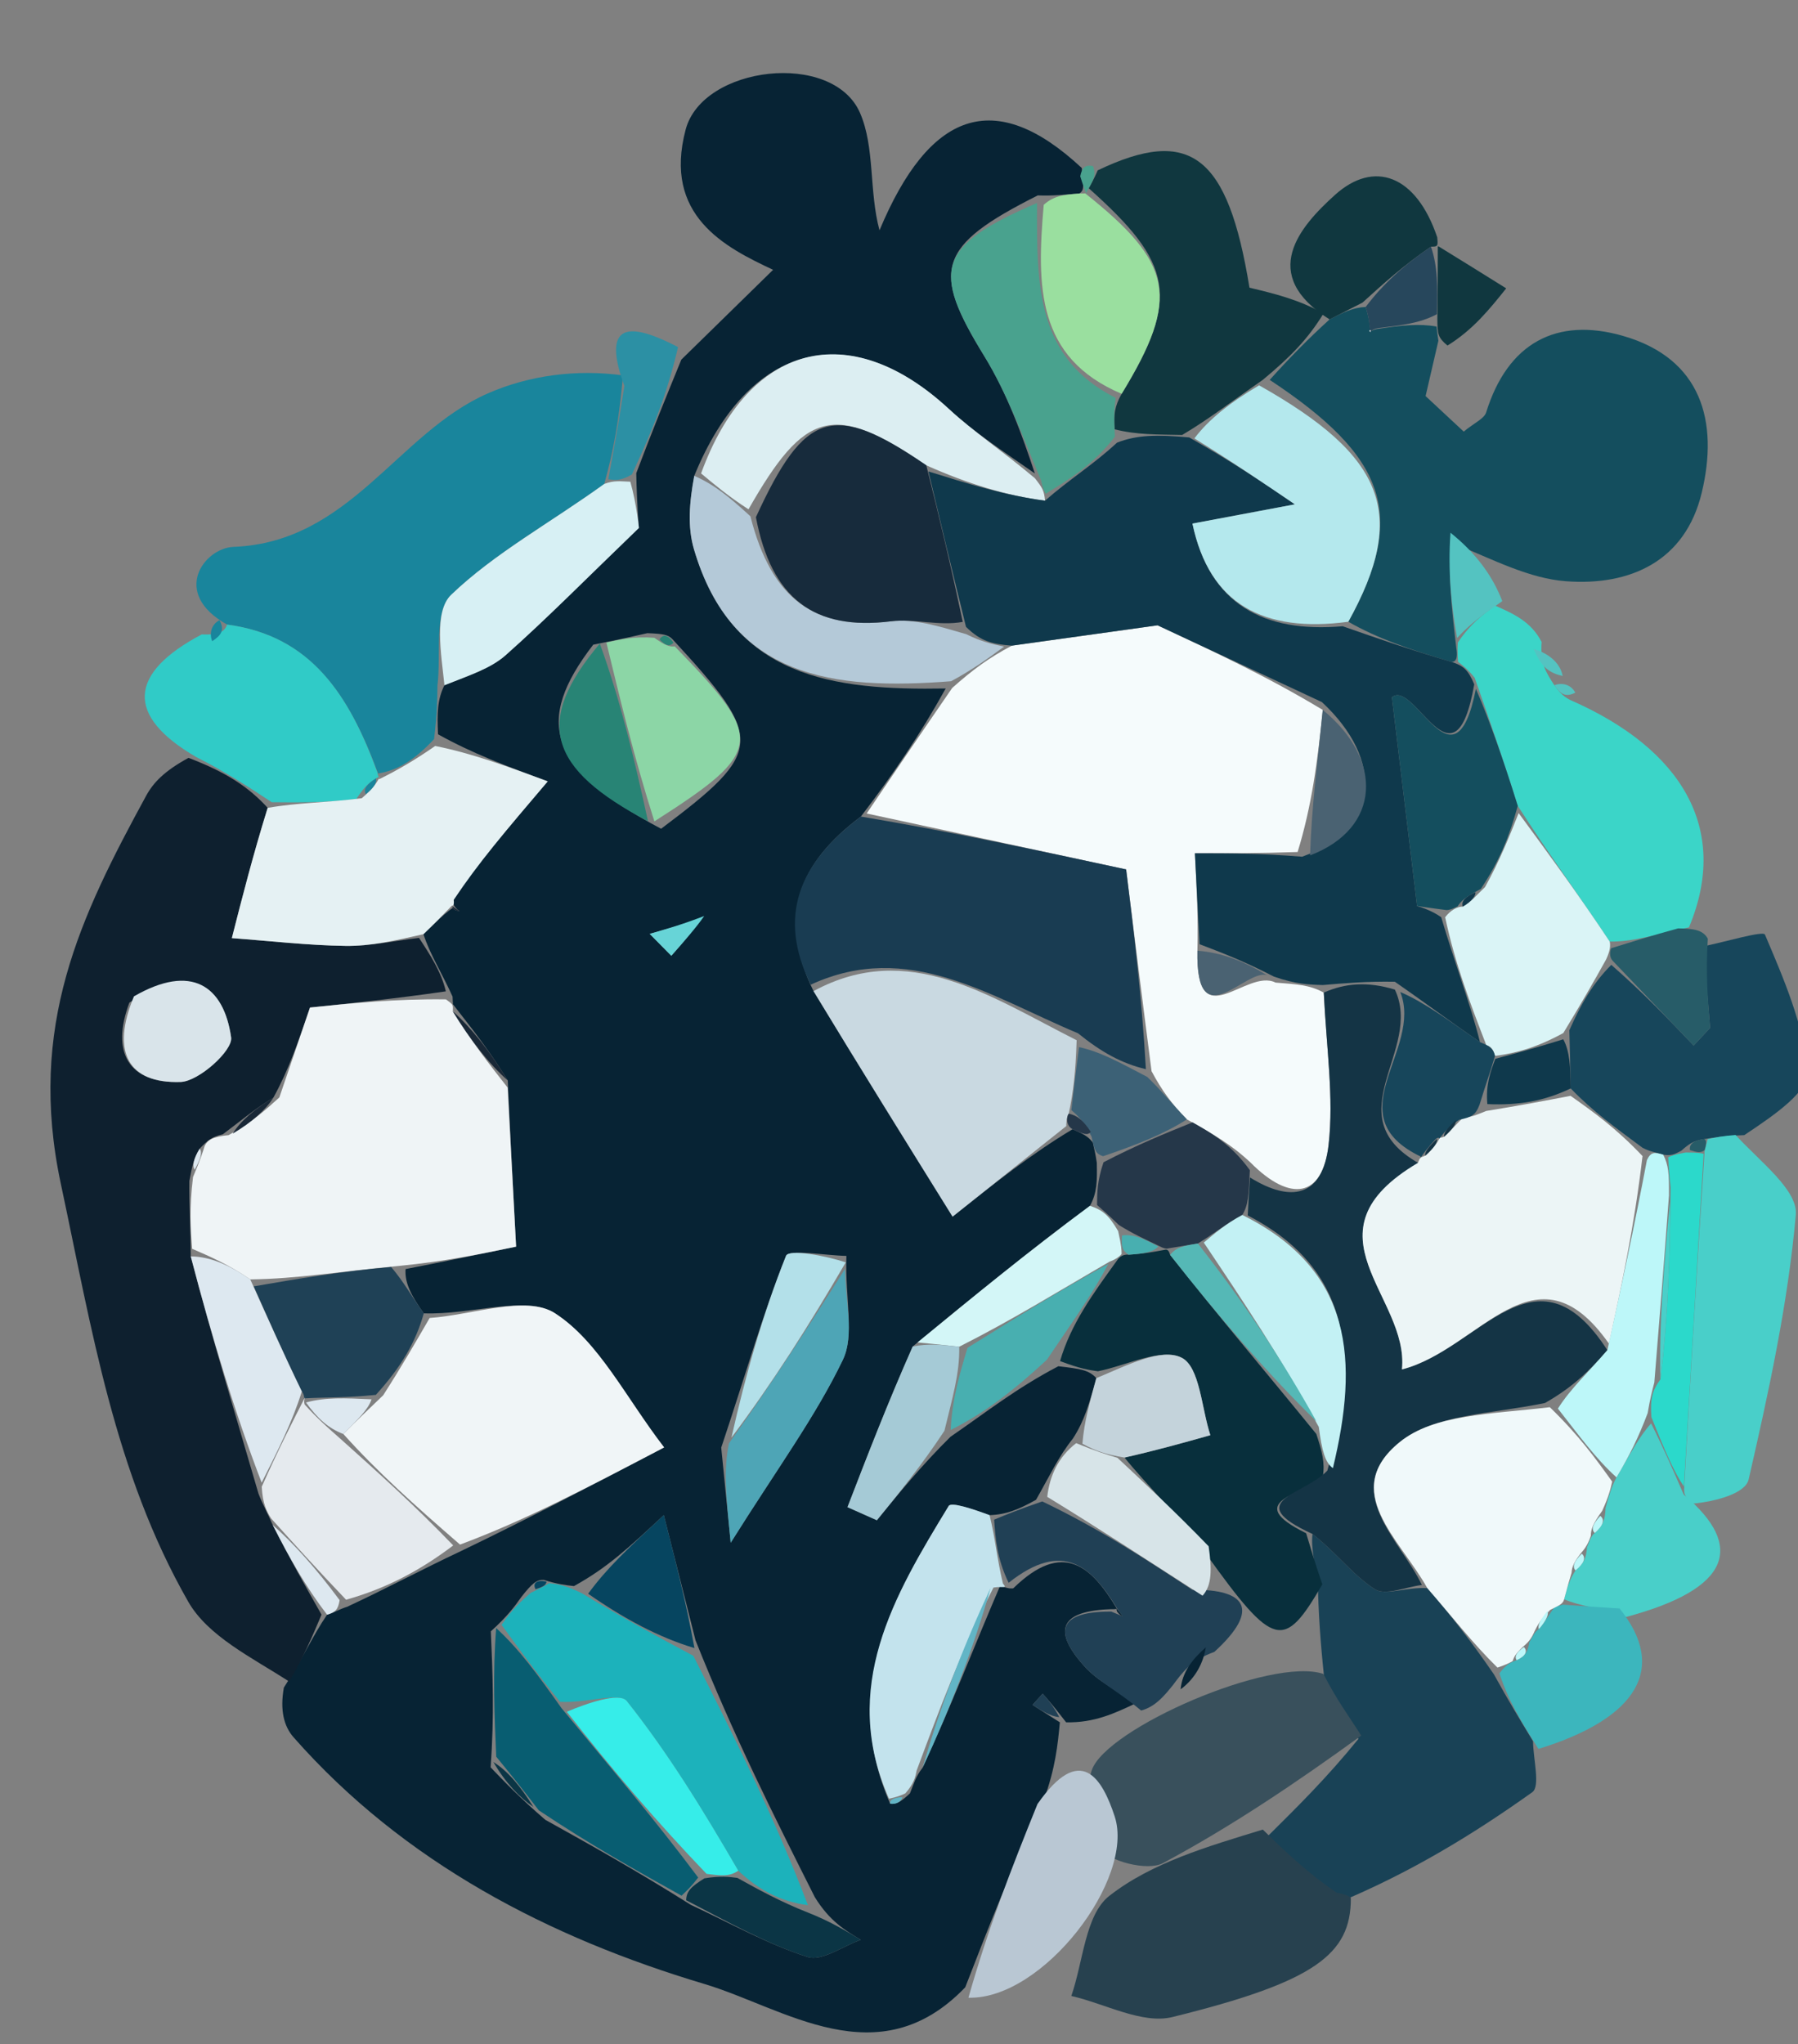 <svg version="1.1" id="Layer_1" xmlns="http://www.w3.org/2000/svg" xmlns:xlink="http://www.w3.org/1999/xlink" x="0px" y="0px"
	 width="100%" viewBox="0 0 95 108" enable-background="new 0 0 95 108" xml:space="preserve">
<rect x="0" y="0" width="95" height="108" fill="#808080" stroke="none"/>
<path fill="#072334" opacity="1" stroke="none" 
	d="
M36,19 
	C37.566,17.468 39.131,15.935 40.848,14.255 
	C38.297,13.062 35.023,11.389 36.228,6.844 
	C37.121,3.474 43.991,2.659 45.437,5.958 
	C46.235,7.781 45.909,10.096 46.47,12.168 
	C49.089,5.908 52.53,4.561 57.157,8.876 
	C57.234,9.831 57.316,10.031 57.026,10.226 
	C56.164,10.288 55.674,10.354 54.83,10.325 
	C49.494,13.012 49.207,14.259 52.006,18.815 
	C53.221,20.793 54.021,23.025 54.678,25.016 
	C52.941,23.804 51.444,22.818 50.146,21.616 
	C44.889,16.748 39.553,18.108 36.683,25.14 
	C36.425,26.518 36.318,27.832 36.665,29.013 
	C38.668,35.832 44.015,36.478 49.967,36.377 
	C48.612,38.815 47.202,40.898 45.486,43.143 
	C42.186,45.618 41.067,48.434 42.984,52.366 
	C45.423,56.389 47.714,60.073 50.331,64.281 
	C52.608,62.467 54.474,60.982 56.674,59.662 
	C57.238,59.921 57.468,60.016 57.741,60.365 
	C57.832,60.785 57.88,60.95 57.951,61.434 
	C57.971,62.391 57.968,63.029 57.59,63.71 
	C54.304,66.145 51.391,68.537 48.226,71.141 
	C46.908,74.114 45.843,76.873 44.778,79.632 
	C45.296,79.863 45.813,80.093 46.331,80.323 
	C47.518,78.867 48.705,77.411 50.222,75.912 
	C52.108,74.618 53.664,73.367 55.919,72.186 
	C57.082,72.321 57.546,72.387 57.926,72.816 
	C57.566,74.132 57.291,75.085 56.687,76.009 
	C55.907,76.986 55.456,77.992 54.742,79.241 
	C53.828,79.753 53.177,80.022 52.285,80.055 
	C51.383,79.722 50.263,79.346 50.126,79.569 
	C47.225,84.329 44.366,89.143 47.032,95.297 
	C47.369,95.358 47.645,95.157 48.079,94.752 
	C48.301,94.214 48.367,93.881 48.748,93.397 
	C50.269,90.11 51.474,86.974 52.83,83.816 
	C52.982,83.794 53.236,83.962 53.536,83.921 
	C56.184,81.335 57.684,82.781 59.011,84.993 
	C58.997,85.004 58.975,85.031 58.667,85.025 
	C55.504,85.134 55.956,86.55 57.289,88.034 
	C58.018,88.846 59.085,89.355 60,90 
	C58.909,90.517 57.817,91.034 56.33,90.999 
	C55.654,90.127 55.372,89.806 55.091,89.486 
	C54.912,89.684 54.734,89.883 54.555,90.081 
	C55.037,90.388 55.518,90.694 56,91 
	C55.885,92.202 55.77,93.404 55.144,95.12 
	C53.422,98.757 52.211,101.879 51,105 
	C46.402,109.791 41.443,106.087 37.218,104.825 
	C29.04,102.381 21.357,98.429 15.512,91.792 
	C14.999,91.21 14.786,90.364 14.998,89.165 
	C16.038,87.563 16.513,86.437 17.282,85.314 
	C17.719,85.183 17.863,85.05 18.347,84.893 
	C20.458,83.912 22.229,82.954 24.36,81.95 
	C27.724,80.333 30.728,78.76 35.091,76.476 
	C33.048,73.824 31.649,70.896 29.327,69.389 
	C27.811,68.405 24.957,69.482 22.392,69.391 
	C21.73,68.466 21.377,67.787 21.429,67.052 
	C23.536,66.643 25.238,66.289 27.269,65.867 
	C27.108,62.84 26.964,60.151 26.828,57.087 
	C25.855,55.494 24.876,54.277 23.92,53.046 
	C23.944,53.032 23.924,53.084 23.913,52.659 
	C23.315,51.34 22.727,50.447 22.374,49.358 
	C23.032,48.725 23.456,48.287 23.92,47.973 
	C23.96,48.097 24.282,48.141 24.282,48.141 
	C24.282,48.141 23.87,47.876 23.902,47.523 
	C25.288,45.578 26.642,43.986 28.941,41.283 
	C26.722,40.462 24.963,39.811 23.144,38.796 
	C23.095,37.696 23.104,36.961 23.483,36.204 
	C24.816,35.672 25.922,35.322 26.715,34.619 
	C28.891,32.688 30.937,30.61 33.757,27.894 
	C33.761,27.941 33.648,26.663 33.618,25.003 
	C34.467,22.746 35.234,20.873 36,19 
M44.721,66.356 
	C43.614,66.337 41.676,65.988 41.531,66.353 
	C40.292,69.457 39.379,72.692 38.107,76.485 
	C38.228,77.695 38.348,78.905 38.608,81.511 
	C41.083,77.567 43.091,74.845 44.532,71.851 
	C45.166,70.535 44.646,68.663 44.721,66.356 
M35.518,33.76 
	C35.295,33.533 35.039,33.487 34.204,33.454 
	C33.482,33.619 32.761,33.784 31.344,34.062 
	C28.206,38.139 28.947,40.608 34.93,43.788 
	C40.387,39.684 40.433,39.071 35.518,33.76 
M25.922,93.378 
	C26.694,94.182 27.465,94.986 28.81,96.149 
	C31.211,97.486 33.611,98.823 36.498,100.642 
	C38.544,101.591 40.535,102.713 42.667,103.397 
	C43.429,103.641 44.532,102.824 45.479,102.491 
	C44.653,101.994 43.828,101.497 43.051,100.235 
	C40.912,95.985 38.772,91.735 36.75,86.671 
	C36.285,84.832 35.819,82.994 35.074,80.052 
	C33.173,81.819 32.079,82.835 30.326,83.802 
	C29.887,83.752 29.449,83.702 28.734,83.476 
	C28.363,83.458 28.128,83.634 27.546,84.379 
	C27.197,84.869 26.849,85.359 25.934,86.194 
	C26.029,88.401 26.124,90.609 25.922,93.378 
M36.918,48.596 
	C36.054,48.844 35.191,49.093 34.327,49.341 
	C34.708,49.727 35.089,50.114 35.47,50.5 
	C36.145,49.734 36.821,48.967 36.918,48.596 
z"/>
<path fill="#0E202F" opacity="1" stroke="none" 
	d="
M22.139,49.554 
	C22.727,50.447 23.315,51.34 23.557,52.379 
	C20.877,52.767 18.544,53.009 16.379,53.234 
	C15.763,55.039 15.261,56.511 14.443,57.997 
	C13.415,58.623 12.703,59.237 11.772,59.932 
	C11.216,60.061 10.97,60.237 10.548,60.694 
	C10.217,61.233 10.156,61.618 10.006,62.395 
	C9.994,63.852 10.072,64.916 10.079,66.382 
	C11.223,70.757 12.439,74.732 13.659,78.921 
	C13.881,79.497 14.099,79.858 14.408,80.569 
	C15.328,82.382 16.158,83.846 16.988,85.31 
	C16.513,86.437 16.038,87.563 15.281,88.845 
	C13.281,87.561 10.988,86.45 9.944,84.624 
	C6.042,77.799 4.853,70.225 3.215,62.552 
	C1.434,54.212 4.249,48.424 7.718,42.051 
	C8.106,41.34 8.689,40.736 9.96,40.042 
	C11.946,40.796 13.152,41.591 14.143,42.684 
	C13.369,45.177 12.809,47.371 12.25,49.566 
	C14.255,49.714 16.258,49.95 18.264,49.977 
	C19.554,49.995 20.847,49.706 22.139,49.554 
M6.837,52.974 
	C5.845,55.602 6.791,57.257 9.541,57.167 
	C10.508,57.135 12.309,55.502 12.212,54.816 
	C11.822,52.067 10.103,50.895 6.837,52.974 
z"/>
<path fill="#144E5E" opacity="1" stroke="none" 
	d="
M76,18 
	C75.809,18.823 75.619,19.647 75.323,20.927 
	C75.471,21.065 76.358,21.891 77.338,22.804 
	C77.901,22.337 78.419,22.126 78.524,21.788 
	C79.663,18.122 82.237,16.736 85.756,17.748 
	C89.908,18.943 90.819,22.28 89.912,26.04 
	C89.042,29.648 86.142,30.966 82.736,30.71 
	C80.827,30.567 78.98,29.615 76.692,28.659 
	C76.488,30.199 76.697,32.106 76.947,34.252 
	C76.987,34.49 77.043,34.97 76.704,34.975 
	C74.558,34.349 72.751,33.719 71.241,32.851 
	C74.373,27.184 73.214,24.125 67.087,20.071 
	C68.186,18.855 69.093,17.928 70.25,16.876 
	C70.995,16.498 71.491,16.244 72.156,16.22 
	C72.346,16.823 72.366,17.195 72.417,17.56 
	C72.448,17.553 72.302,17.498 72.741,17.385 
	C74.079,17.182 74.977,17.092 75.902,17.252 
	C75.952,17.668 75.976,17.834 76,18 
z"/>
<path fill="#19859C" opacity="1" stroke="none" 
	d="
M23.113,36.225 
	C23.104,36.961 23.095,37.696 22.935,39.051 
	C21.877,40.189 20.97,40.71 19.977,40.867 
	C18.453,36.749 16.449,33.588 12,33 
	C9.002,31.33 10.794,28.955 12.337,28.895 
	C18.504,28.655 20.996,22.877 25.776,20.785 
	C27.989,19.817 30.489,19.503 32.917,19.834 
	C32.697,22.291 32.419,23.806 31.926,25.57 
	C29.047,27.647 26.14,29.221 23.838,31.427 
	C22.913,32.312 23.315,34.584 23.113,36.225 
z"/>
<path fill="#194256" opacity="1" stroke="none" 
	d="
M70,89 
	C69.846,87.503 69.693,86.006 69.637,83.964 
	C69.494,82.616 69.253,81.812 69.349,81.05 
	C70.655,82.078 71.508,83.247 72.645,83.97 
	C73.2,84.324 74.284,83.845 75.414,83.909 
	C76.743,85.437 77.787,86.8 78.935,88.467 
	C79.693,89.846 80.346,90.923 81,92 
	C81.007,92.926 81.394,94.383 80.961,94.692 
	C77.822,96.931 74.519,98.938 70.75,100.508 
	C69.155,98.998 68.077,97.999 67,97 
	C68.567,95.449 70.134,93.899 71.773,91.877 
	C71.229,90.604 70.615,89.802 70,89 
z"/>
<path fill="#082F3C" opacity="1" stroke="none" 
	d="
M69.012,81.009 
	C69.253,81.812 69.494,82.616 69.867,83.71 
	C67.839,87.207 67.314,87.108 63.727,82.107 
	C62.16,79.939 60.6,78.481 59.416,77.012 
	C61.178,76.611 62.565,76.22 63.951,75.829 
	C63.482,74.401 63.395,72.233 62.442,71.74 
	C61.373,71.188 59.521,72.15 58.01,72.453 
	C57.546,72.387 57.082,72.321 56.01,71.914 
	C56.573,69.968 57.744,68.362 58.997,66.629 
	C59.079,66.5 59.262,66.256 59.627,66.293 
	C60.475,66.237 60.958,66.144 61.518,66.039 
	C61.595,66.027 61.735,65.958 61.825,66.304 
	C64.418,69.591 66.922,72.532 69.55,75.766 
	C69.845,76.668 70.016,77.277 69.893,78.015 
	C68.914,78.999 65.549,79.305 69.012,81.009 
z"/>
<path fill="#3BD5C8" opacity="1" stroke="none" 
	d="
M77.043,34.97 
	C77.043,34.97 76.987,34.49 77.03,33.943 
	C77.715,32.931 78.357,32.465 79,32 
	C79.949,32.419 80.898,32.838 81.453,33.92 
	C81.373,35.055 81.686,35.528 82.125,36.205 
	C82.453,36.667 82.703,36.863 83,37 
	C88.87,39.578 91.412,43.807 89.24,48.995 
	C87.266,49.436 86.2,49.768 85.051,49.748 
	C83.392,47.251 81.816,45.105 80.193,42.578 
	C79.433,40.147 78.719,38.099 77.918,35.814 
	C77.567,35.374 77.305,35.172 77.043,34.97 
z"/>
<path fill="#17465B" opacity="1" stroke="none" 
	d="
M90,50 
	C91.131,49.773 93.162,49.164 93.253,49.379 
	C94.239,51.697 95.284,54.111 95.512,56.573 
	C95.61,57.632 93.838,58.863 92.16,59.976 
	C91.013,60.019 90.622,60.101 90.009,60.19 
	C89.489,60.272 89.245,60.431 88.833,60.801 
	C88.453,61 88.297,61.073 87.877,61.007 
	C87.415,60.866 87.217,60.862 86.787,60.644 
	C85.365,59.585 84.174,58.742 82.991,57.507 
	C82.972,56.333 82.943,55.551 82.918,54.437 
	C83.538,53.034 84.156,51.964 85.135,50.979 
	C86.827,52.457 88.157,53.849 89.486,55.241 
	C89.776,54.931 90.065,54.621 90.355,54.31 
	C90.237,52.873 90.118,51.437 90,50 
z"/>
<path fill="#30CBC7" opacity="1" stroke="none" 
	d="
M12,33 
	C16.449,33.588 18.453,36.749 19.94,40.81 
	C19.987,41.116 20.08,41.016 19.863,41.127 
	C19.378,41.436 19.179,41.688 18.83,42.212 
	C17.194,42.415 15.776,42.401 14.358,42.386 
	C13.152,41.591 11.946,40.796 10.37,40.001 
	C6.61,37.813 6.785,35.569 10.657,33.52 
	C11.687,33.563 11.881,33.31 12,33 
z"/>
<path fill="#10373F" opacity="1" stroke="none" 
	d="
M69.933,16.56 
	C69.093,17.928 68.186,18.855 66.718,20.073 
	C65.016,21.253 63.874,22.144 62.46,22.983 
	C61.125,22.954 60.064,22.978 58.892,22.683 
	C58.835,21.917 58.89,21.47 59.264,20.808 
	C62.37,15.724 61.975,13.909 57.522,9.944 
	C57.812,9.433 57.906,9.216 58,9 
	C62.898,6.658 64.881,8.214 66.017,15.2 
	C67.327,15.513 68.596,15.817 69.933,16.56 
z"/>
<path fill="#204055" opacity="1" stroke="none" 
	d="
M59.024,84.982 
	C57.684,82.781 56.184,81.335 53.292,83.627 
	C52.674,82.347 52.6,81.319 52.526,80.292 
	C53.177,80.022 53.828,79.753 55.07,79.329 
	C58.107,80.783 60.554,82.392 63,84 
	C65.819,83.961 66.631,85.023 64.164,87.277 
	C62.946,87.718 62.473,88.359 62,89 
	C61.529,89.585 61.057,90.171 60.293,90.378 
	C59.085,89.355 58.018,88.846 57.289,88.034 
	C55.956,86.55 55.504,85.134 58.716,85.15 
	C59.156,85.324 59.237,85.367 59.319,85.409 
	C59.22,85.267 59.122,85.124 59.024,84.982 
z"/>
<path fill="#39505C" opacity="1" stroke="none" 
	d="
M69.926,88.444 
	C70.615,89.802 71.229,90.604 71.922,91.703 
	C68.499,94.183 65.07,96.501 61.44,98.443 
	C60.632,98.875 58.532,98.347 58.064,97.607 
	C57.401,96.557 57.272,94.755 57.684,93.534 
	C58.429,91.324 67.166,87.512 69.926,88.444 
z"/>
<path fill="#27414F" opacity="1" stroke="none" 
	d="
M66.723,96.667 
	C68.077,97.999 69.155,98.998 70.616,99.999 
	C71.13,100.102 71.374,100.204 71.374,100.306 
	C71.374,103.259 69.475,104.714 61.95,106.571 
	C60.357,106.965 58.396,105.868 56.605,105.458 
	C57.234,103.647 57.34,101.168 58.608,100.173 
	C60.847,98.417 63.796,97.565 66.723,96.667 
M65.451,100.49 
	C65.451,100.49 65.518,100.457 65.451,100.49 
z"/>
<path fill="#D7E4E8" opacity="1" stroke="none" 
	d="
M63.539,84.31 
	C60.554,82.392 58.107,80.783 55.333,79.087 
	C55.456,77.992 55.907,76.986 56.862,76.25 
	C57.923,76.687 58.482,76.855 59.04,77.022 
	C60.6,78.481 62.16,79.939 63.86,81.699 
	C64.026,82.873 64.052,83.746 63.539,84.31 
z"/>
<path fill="#49CFC9" opacity="1" stroke="none" 
	d="
M89,79 
	C92.194,81.702 91.45,83.951 85.932,85.43 
	C84.289,84.907 83.434,84.844 82.642,84.498 
	C82.814,83.844 82.925,83.474 83.245,82.974 
	C83.707,82.594 83.809,82.293 83.851,81.746 
	C83.944,81.551 84.055,81.135 84.263,80.998 
	C84.716,80.598 84.803,80.29 84.833,79.668 
	C85.017,79.027 85.099,78.654 85.41,78.058 
	C86.106,76.89 86.572,75.945 87.238,75.209 
	C87.938,76.591 88.439,77.763 88.955,78.952 
	C88.97,78.968 89,79 89,79 
z"/>
<path fill="#49CFC9" opacity="1" stroke="none" 
	d="
M90.231,60.184 
	C90.622,60.101 91.013,60.019 91.702,59.968 
	C93.019,61.4 94.999,62.884 94.884,64.184 
	C94.469,68.887 93.451,73.55 92.392,78.167 
	C92.222,78.907 90.678,79.332 89.384,79.452 
	C89,79 88.97,78.968 88.988,78.557 
	C89.342,72.418 89.678,66.69 90.069,60.767 
	C90.123,60.573 90.231,60.184 90.231,60.184 
z"/>
<path fill="#3CB6BD" opacity="1" stroke="none" 
	d="
M82.58,84.782 
	C83.434,84.844 84.289,84.907 85.572,84.985 
	C88.094,88.1 86.576,90.777 81.286,92.405 
	C80.346,90.923 79.693,89.846 79.224,88.411 
	C79.58,87.956 79.751,87.861 80.133,87.719 
	C80.614,87.495 80.728,87.245 80.807,86.758 
	C80.928,86.592 81.072,86.206 81.311,86.075 
	C81.697,85.623 81.843,85.301 82.134,84.919 
	C82.278,84.86 82.58,84.782 82.58,84.782 
z"/>
<path fill="#B9C7D3" opacity="1" stroke="none" 
	d="
M51.169,105.55 
	C52.211,101.879 53.422,98.757 54.816,95.318 
	C57.103,92.045 58.237,93.97 58.895,95.967 
	C59.985,99.276 55.094,105.666 51.169,105.55 
z"/>
<path fill="#275C68" opacity="1" stroke="none" 
	d="
M90.235,49.597 
	C90.118,51.437 90.237,52.873 90.355,54.31 
	C90.065,54.621 89.776,54.931 89.486,55.241 
	C88.157,53.849 86.827,52.457 85.223,50.78 
	C84.95,50.495 85.133,50.1 85.133,50.1 
	C86.2,49.768 87.266,49.436 88.667,49.052 
	C89.49,49.064 89.98,49.129 90.235,49.597 
z"/>
<path fill="#10373F" opacity="1" stroke="none" 
	d="
M71.987,15.99 
	C71.491,16.244 70.995,16.498 70.25,16.876 
	C66.456,14.495 68.694,11.96 70.534,10.3 
	C72.59,8.444 74.82,9.232 75.937,12.533 
	C75.985,13.015 75.969,13.031 75.608,13.033 
	C74.159,14.02 73.073,15.005 71.987,15.99 
z"/>
<path fill="#2C90A4" opacity="1" stroke="none" 
	d="
M32.141,25.32 
	C32.419,23.806 32.697,22.291 32.988,20.388 
	C31.619,16.644 33.708,17.244 35.825,18.338 
	C35.234,20.873 34.467,22.746 33.388,25.068 
	C32.767,25.434 32.455,25.369 32.141,25.32 
z"/>
<path fill="#54C3C1" opacity="1" stroke="none" 
	d="
M79.376,31.762 
	C78.357,32.465 77.715,32.931 76.989,33.705 
	C76.697,32.106 76.488,30.199 76.639,28.146 
	C77.917,29.175 78.835,30.35 79.376,31.762 
z"/>
<path fill="#10373F" opacity="1" stroke="none" 
	d="
M76.479,18.258 
	C75.976,17.834 75.952,17.668 75.945,16.855 
	C75.964,15.149 75.967,14.09 75.969,13.031 
	C75.969,13.031 75.985,13.015 75.992,13.008 
	C77.194,13.745 78.388,14.491 79.583,15.236 
	C78.707,16.329 77.832,17.423 76.479,18.258 
z"/>
<path fill="#072334" opacity="1" stroke="none" 
	d="
M62.378,89.257 
	C62.473,88.359 62.946,87.718 63.71,87.039 
	C63.585,87.838 63.17,88.676 62.378,89.257 
z"/>
<path fill="#54C3C1" opacity="1" stroke="none" 
	d="
M82.566,35.715 
	C81.686,35.528 81.373,35.055 81.029,34.291 
	C81.711,34.477 82.422,34.953 82.566,35.715 
z"/>
<path fill="#54C3C1" opacity="1" stroke="none" 
	d="
M83.235,36.597 
	C82.703,36.863 82.453,36.667 82.125,36.205 
	C82.49,36.064 82.98,36.129 83.235,36.597 
z"/>
<path fill="#19859C" opacity="1" stroke="none" 
	d="
M11.597,32.765 
	C11.881,33.31 11.687,33.563 11.21,33.88 
	C11.064,33.51 11.129,33.02 11.597,32.765 
z"/>
<path fill="#49A28E" opacity="1" stroke="none" 
	d="
M57.75,8.774 
	C57.906,9.216 57.812,9.433 57.539,9.925 
	C57.361,10.202 57.398,10.231 57.398,10.231 
	C57.316,10.031 57.234,9.831 57.076,9.315 
	C57.167,8.85 57.333,8.699 57.75,8.774 
z"/>
<path fill="#F5FBFC" opacity="1" stroke="none" 
	d="
M45.791,42.981 
	C47.202,40.898 48.612,38.815 50.311,36.349 
	C51.416,35.366 52.233,34.766 53.464,34.113 
	C56.511,33.691 59.144,33.322 61.163,33.039 
	C64.231,34.473 67.038,35.785 69.89,37.51 
	C69.617,40.265 69.3,42.606 68.562,45.016 
	C66.57,45.085 64.997,45.085 63.135,45.085 
	C63.235,47.035 63.308,48.462 63.267,50.231 
	C63.176,54.885 65.842,51.13 67.395,51.916 
	C68.464,52.004 69.181,52.024 69.944,52.445 
	C70.086,55.393 70.481,57.972 70.2,60.477 
	C69.884,63.3 68.165,63.534 66.075,61.425 
	C65.048,60.46 64.029,59.88 62.711,59.143 
	C61.914,58.325 61.416,57.667 60.844,56.597 
	C60.327,52.608 59.884,49.031 59.501,45.936 
	C54.74,44.91 50.265,43.945 45.791,42.981 
z"/>
<path fill="#EFF4F6" opacity="1" stroke="none" 
	d="
M14.759,57.984 
	C15.261,56.511 15.763,55.039 16.379,53.234 
	C18.544,53.009 20.877,52.767 23.567,52.804 
	C23.924,53.084 23.944,53.032 23.926,53.393 
	C24.878,54.99 25.849,56.226 26.821,57.463 
	C26.964,60.151 27.108,62.84 27.269,65.867 
	C25.238,66.289 23.536,66.643 21.073,66.887 
	C18.01,67.173 15.709,67.569 13.223,67.598 
	C12.076,66.813 11.113,66.397 10.15,65.98 
	C10.072,64.916 9.994,63.852 10.199,62.191 
	C10.594,61.244 10.705,60.892 10.817,60.541 
	C10.97,60.237 11.216,60.061 12.078,59.976 
	C13.322,59.287 14.04,58.636 14.759,57.984 
z"/>
<path fill="#193C52" opacity="1" stroke="none" 
	d="
M45.486,43.143 
	C50.265,43.945 54.74,44.91 59.501,45.936 
	C59.884,49.031 60.327,52.608 60.545,56.491 
	C59.243,56.184 58.166,55.572 56.961,54.596 
	C52.301,52.645 47.993,49.646 42.837,52.026 
	C41.067,48.434 42.186,45.618 45.486,43.143 
z"/>
<path fill="#F0F5F7" opacity="1" stroke="none" 
	d="
M22.702,69.636 
	C24.957,69.482 27.811,68.405 29.327,69.389 
	C31.649,70.896 33.048,73.824 35.091,76.476 
	C30.728,78.76 27.724,80.333 24.307,81.609 
	C21.916,79.54 19.939,77.769 18.143,75.768 
	C18.889,75.01 19.453,74.483 20.247,73.72 
	C21.218,72.202 21.96,70.919 22.702,69.636 
z"/>
<path fill="#C9D9E1" opacity="1" stroke="none" 
	d="
M42.984,52.366 
	C47.993,49.646 52.301,52.645 56.886,54.962 
	C56.829,56.679 56.719,57.666 56.468,58.841 
	C56.327,59.028 56.339,59.497 56.339,59.497 
	C54.474,60.982 52.608,62.467 50.331,64.281 
	C47.714,60.073 45.423,56.389 42.984,52.366 
z"/>
<path fill="#E5F1F3" opacity="1" stroke="none" 
	d="
M14.143,42.684 
	C15.776,42.401 17.194,42.415 19.114,42.175 
	C19.77,41.618 19.925,41.317 20.08,41.016 
	C20.08,41.016 19.987,41.116 20.025,41.174 
	C20.97,40.71 21.877,40.189 22.994,39.414 
	C24.963,39.811 26.722,40.462 28.941,41.283 
	C26.642,43.986 25.288,45.578 23.974,47.543 
	C24.014,47.916 23.879,47.85 23.879,47.85 
	C23.456,48.287 23.032,48.725 22.374,49.358 
	C20.847,49.706 19.554,49.995 18.264,49.977 
	C16.258,49.95 14.255,49.714 12.25,49.566 
	C12.809,47.371 13.369,45.177 14.143,42.684 
z"/>
<path fill="#1CB2BB" opacity="1" stroke="none" 
	d="
M36.633,87.485 
	C38.772,91.735 40.912,95.985 42.687,100.66 
	C41.202,100.463 40.082,99.842 39.009,98.841 
	C37.111,95.571 35.276,92.592 33.114,89.873 
	C32.733,89.394 30.986,90 29.592,89.916 
	C28.376,88.435 27.438,87.142 26.5,85.849 
	C26.849,85.359 27.197,84.869 28.052,84.155 
	C28.709,83.838 28.86,83.745 29.011,83.651 
	C29.449,83.702 29.887,83.752 30.745,84.182 
	C32.988,85.536 34.81,86.511 36.633,87.485 
z"/>
<path fill="#DCEEF2" opacity="1" stroke="none" 
	d="
M37.043,25.014 
	C39.553,18.108 44.889,16.748 50.146,21.616 
	C51.444,22.818 52.941,23.804 54.68,25.267 
	C55.092,25.791 55.17,25.939 55.216,26.454 
	C53.14,26.183 51.098,25.546 48.943,24.586 
	C44.038,21.225 42.533,21.677 39.548,26.91 
	C38.518,26.246 37.781,25.63 37.043,25.014 
z"/>
<path fill="#49A28E" opacity="1" stroke="none" 
	d="
M55.249,26.087 
	C55.17,25.939 55.092,25.791 55.011,25.392 
	C54.021,23.025 53.221,20.793 52.006,18.815 
	C49.207,14.259 49.494,13.012 54.793,10.725 
	C54.776,15.119 54.754,18.896 58.945,21.023 
	C58.89,21.47 58.835,21.917 58.908,23.069 
	C57.773,24.546 56.511,25.316 55.249,26.087 
z"/>
<path fill="#B4C9D8" opacity="1" stroke="none" 
	d="
M36.683,25.14 
	C37.781,25.63 38.518,26.246 39.648,27.277 
	C40.755,31.637 43.032,33.329 47.073,32.827 
	C48.306,32.674 49.609,33.09 51.052,33.507 
	C51.833,33.901 52.442,34.034 53.051,34.166 
	C52.233,34.766 51.416,35.366 50.255,35.993 
	C44.015,36.478 38.668,35.832 36.665,29.013 
	C36.318,27.832 36.425,26.518 36.683,25.14 
z"/>
<path fill="#1F4156" opacity="1" stroke="none" 
	d="
M22.392,69.391 
	C21.96,70.919 21.218,72.202 19.86,73.698 
	C18.215,73.866 17.188,73.82 16.091,73.883 
	C16.021,73.991 16.147,73.766 15.948,73.519 
	C14.968,71.504 14.188,69.735 13.407,67.966 
	C15.709,67.569 18.01,67.173 20.668,66.942 
	C21.377,67.787 21.73,68.466 22.392,69.391 
z"/>
<path fill="#085D71" opacity="1" stroke="none" 
	d="
M26.217,86.021 
	C27.438,87.142 28.376,88.435 29.67,90.254 
	C32.352,93.508 34.677,96.236 36.89,99.202 
	C36.522,99.68 36.267,99.92 36.011,100.16 
	C33.611,98.823 31.211,97.486 28.468,95.65 
	C27.491,94.372 26.855,93.594 26.219,92.816 
	C26.124,90.609 26.029,88.401 26.217,86.021 
z"/>
<path fill="#D7F0F4" opacity="1" stroke="none" 
	d="
M31.926,25.57 
	C32.455,25.369 32.767,25.434 33.304,25.451 
	C33.648,26.663 33.761,27.941 33.757,27.894 
	C30.937,30.61 28.891,32.688 26.715,34.619 
	C25.922,35.322 24.816,35.672 23.483,36.204 
	C23.315,34.584 22.913,32.312 23.838,31.427 
	C26.14,29.221 29.047,27.647 31.926,25.57 
z"/>
<path fill="#E5EAEE" opacity="1" stroke="none" 
	d="
M17.962,75.997 
	C19.939,77.769 21.916,79.54 23.947,81.654 
	C22.229,82.954 20.458,83.912 18.285,84.523 
	C16.695,82.857 15.506,81.538 14.318,80.219 
	C14.099,79.858 13.881,79.497 13.829,78.552 
	C14.713,76.568 15.43,75.167 16.147,73.766 
	C16.147,73.766 16.021,73.991 16.098,74.21 
	C16.771,74.951 17.366,75.474 17.962,75.997 
z"/>
<path fill="#9ADF9F" opacity="1" stroke="none" 
	d="
M59.264,20.808 
	C54.754,18.896 54.776,15.119 55.147,10.821 
	C55.674,10.354 56.164,10.288 57.026,10.226 
	C57.398,10.231 57.361,10.202 57.344,10.22 
	C61.975,13.909 62.37,15.724 59.264,20.808 
z"/>
<path fill="#8CD6A6" opacity="1" stroke="none" 
	d="
M32.04,33.949 
	C32.761,33.784 33.482,33.619 34.576,33.698 
	C35.152,34.114 35.387,34.184 35.652,34.151 
	C40.433,39.071 40.387,39.684 34.575,43.398 
	C33.494,39.988 32.767,36.968 32.04,33.949 
z"/>
<path fill="#C3E3ED" opacity="1" stroke="none" 
	d="
M52.285,80.055 
	C52.6,81.319 52.674,82.347 52.992,83.668 
	C53.236,83.962 52.982,83.794 52.491,83.881 
	C50.811,87.162 49.621,90.355 48.432,93.548 
	C48.367,93.881 48.301,94.214 47.839,94.751 
	C47.443,94.953 46.971,95.035 46.971,95.035 
	C44.366,89.143 47.225,84.329 50.126,79.569 
	C50.263,79.346 51.383,79.722 52.285,80.055 
z"/>
<path fill="#253749" opacity="1" stroke="none" 
	d="
M63.009,59.301 
	C64.029,59.88 65.048,60.46 66.038,61.826 
	C65.981,63.148 65.954,63.684 65.639,64.194 
	C64.769,64.663 64.186,65.158 63.29,65.702 
	C62.563,65.82 62.149,65.889 61.735,65.958 
	C61.735,65.958 61.595,66.027 61.273,65.849 
	C60.408,65.431 59.864,65.193 59.112,64.721 
	C58.591,64.215 58.277,63.941 57.964,63.667 
	C57.968,63.029 57.971,62.391 58.306,61.409 
	C60.094,60.478 61.552,59.889 63.009,59.301 
z"/>
<path fill="#C4D3DB" opacity="1" stroke="none" 
	d="
M59.416,77.012 
	C58.482,76.855 57.923,76.687 57.19,76.279 
	C57.291,75.085 57.566,74.132 57.926,72.816 
	C59.521,72.15 61.373,71.188 62.442,71.74 
	C63.395,72.233 63.482,74.401 63.951,75.829 
	C62.565,76.22 61.178,76.611 59.416,77.012 
z"/>
<path fill="#4EA5B6" opacity="1" stroke="none" 
	d="
M44.65,67.044 
	C44.646,68.663 45.166,70.535 44.532,71.851 
	C43.091,74.845 41.083,77.567 38.608,81.511 
	C38.348,78.905 38.228,77.695 38.516,76.258 
	C40.834,73.035 42.742,70.04 44.65,67.044 
z"/>
<path fill="#D3F6F7" opacity="1" stroke="none" 
	d="
M57.59,63.71 
	C58.277,63.941 58.591,64.215 59.078,65.045 
	C59.255,65.82 59.258,66.038 59.262,66.256 
	C59.262,66.256 59.079,66.5 58.633,66.656 
	C55.832,68.279 53.476,69.746 50.681,71.155 
	C49.654,71.041 49.066,70.985 48.478,70.928 
	C51.391,68.537 54.304,66.145 57.59,63.71 
z"/>
<path fill="#48AFB0" opacity="1" stroke="none" 
	d="
M51.12,71.213 
	C53.476,69.746 55.832,68.279 58.551,66.784 
	C57.744,68.362 56.573,69.968 55.311,71.845 
	C53.664,73.367 52.108,74.618 50.23,75.553 
	C50.311,73.896 50.716,72.555 51.12,71.213 
z"/>
<path fill="#B3E0E9" opacity="1" stroke="none" 
	d="
M44.685,66.7 
	C42.742,70.04 40.834,73.035 38.647,75.959 
	C39.379,72.692 40.292,69.457 41.531,66.353 
	C41.676,65.988 43.614,66.337 44.685,66.7 
z"/>
<path fill="#A5CAD6" opacity="1" stroke="none" 
	d="
M50.681,71.155 
	C50.716,72.555 50.311,73.896 49.9,75.597 
	C48.705,77.411 47.518,78.867 46.331,80.323 
	C45.813,80.093 45.296,79.863 44.778,79.632 
	C45.843,76.873 46.908,74.114 48.226,71.141 
	C49.066,70.985 49.654,71.041 50.681,71.155 
z"/>
<path fill="#62B5C6" opacity="1" stroke="none" 
	d="
M48.748,93.397 
	C49.621,90.355 50.811,87.162 52.34,83.903 
	C51.474,86.974 50.269,90.11 48.748,93.397 
z"/>
<path fill="#064560" opacity="1" stroke="none" 
	d="
M36.692,87.078 
	C34.81,86.511 32.988,85.536 31.075,84.206 
	C32.079,82.835 33.173,81.819 35.074,80.052 
	C35.819,82.994 36.285,84.832 36.692,87.078 
z"/>
<path fill="#288475" opacity="1" stroke="none" 
	d="
M31.692,34.005 
	C32.767,36.968 33.494,39.988 34.239,43.394 
	C28.947,40.608 28.206,38.139 31.692,34.005 
z"/>
<path fill="#3C6176" opacity="1" stroke="none" 
	d="
M62.711,59.143 
	C61.552,59.889 60.094,60.478 58.282,61.091 
	C57.88,60.95 57.832,60.785 57.674,60.054 
	C57.245,59.21 56.927,58.932 56.608,58.653 
	C56.719,57.666 56.829,56.679 57.014,55.326 
	C58.166,55.572 59.243,56.184 60.619,56.902 
	C61.416,57.667 61.914,58.325 62.711,59.143 
z"/>
<path fill="#0B3545" opacity="1" stroke="none" 
	d="
M36.254,100.401 
	C36.267,99.92 36.522,99.68 37.218,99.243 
	C38.093,99.104 38.527,99.163 38.962,99.221 
	C40.082,99.842 41.202,100.463 42.662,101.042 
	C43.828,101.497 44.653,101.994 45.479,102.491 
	C44.532,102.824 43.429,103.641 42.667,103.397 
	C40.535,102.713 38.544,101.591 36.254,100.401 
z"/>
<path fill="#DDE8F0" opacity="1" stroke="none" 
	d="
M14.408,80.569 
	C15.506,81.538 16.695,82.857 17.945,84.546 
	C17.863,85.05 17.719,85.183 17.282,85.314 
	C16.158,83.846 15.328,82.382 14.408,80.569 
z"/>
<path fill="#192837" opacity="1" stroke="none" 
	d="
M26.828,57.087 
	C25.849,56.226 24.878,54.99 23.902,53.407 
	C24.876,54.277 25.855,55.494 26.828,57.087 
z"/>
<path fill="#67D4D7" opacity="1" stroke="none" 
	d="
M37.207,48.398 
	C36.821,48.967 36.145,49.734 35.47,50.5 
	C35.089,50.114 34.708,49.727 34.327,49.341 
	C35.191,49.093 36.054,48.844 37.207,48.398 
z"/>
<path fill="#0B3545" opacity="1" stroke="none" 
	d="
M26.07,93.097 
	C26.855,93.594 27.491,94.372 28.182,95.47 
	C27.465,94.986 26.694,94.182 26.07,93.097 
z"/>
<path fill="#204055" opacity="1" stroke="none" 
	d="
M55.967,90.724 
	C55.518,90.694 55.037,90.388 54.555,90.081 
	C54.734,89.883 54.912,89.684 55.091,89.486 
	C55.372,89.806 55.654,90.127 55.967,90.724 
z"/>
<path fill="#62B5C6" opacity="1" stroke="none" 
	d="
M47.032,95.297 
	C46.971,95.035 47.443,94.953 47.682,94.955 
	C47.645,95.157 47.369,95.358 47.032,95.297 
z"/>
<path fill="#064560" opacity="1" stroke="none" 
	d="
M28.873,83.563 
	C28.86,83.745 28.709,83.838 28.293,83.967 
	C28.128,83.634 28.363,83.458 28.873,83.563 
z"/>
<path fill="#253749" opacity="1" stroke="none" 
	d="
M56.468,58.841 
	C56.927,58.932 57.245,59.21 57.631,59.8 
	C57.468,60.016 57.238,59.921 56.674,59.662 
	C56.339,59.497 56.327,59.028 56.468,58.841 
z"/>
<path fill="#192837" opacity="1" stroke="none" 
	d="
M23.942,47.896 
	C23.87,47.876 24.282,48.141 24.282,48.141 
	C24.282,48.141 23.96,48.097 23.92,47.973 
	C23.879,47.85 24.014,47.916 23.942,47.896 
z"/>
<path fill="#288475" opacity="1" stroke="none" 
	d="
M35.585,33.956 
	C35.387,34.184 35.152,34.114 34.849,33.782 
	C35.039,33.487 35.295,33.533 35.585,33.956 
z"/>
<path fill="#DDE8F0" opacity="1" stroke="none" 
	d="
M15.948,73.519 
	C15.43,75.167 14.713,76.568 13.826,78.338 
	C12.439,74.732 11.223,70.757 10.079,66.382 
	C11.113,66.397 12.076,66.813 13.223,67.598 
	C14.188,69.735 14.968,71.504 15.948,73.519 
z"/>
<path fill="#D9E4EA" opacity="1" stroke="none" 
	d="
M7.077,52.643 
	C10.103,50.895 11.822,52.067 12.212,54.816 
	C12.309,55.502 10.508,57.135 9.541,57.167 
	C6.791,57.257 5.845,55.602 7.077,52.643 
z"/>
<path fill="#192837" opacity="1" stroke="none" 
	d="
M14.443,57.997 
	C14.04,58.636 13.322,59.287 12.297,59.895 
	C12.703,59.237 13.415,58.623 14.443,57.997 
z"/>
<path fill="#DDE8F0" opacity="1" stroke="none" 
	d="
M10.548,60.694 
	C10.705,60.892 10.594,61.244 10.289,61.799 
	C10.156,61.618 10.217,61.233 10.548,60.694 
z"/>
<path fill="#0F394C" opacity="1" stroke="none" 
	d="
M53.464,34.113 
	C52.442,34.034 51.833,33.901 51.04,33.12 
	C50.256,29.95 49.656,27.43 49.056,24.909 
	C51.098,25.546 53.14,26.183 55.216,26.454 
	C56.511,25.316 57.773,24.546 59.019,23.388 
	C60.064,22.978 61.125,22.954 62.834,23.112 
	C65.127,24.411 66.773,25.529 68.418,26.647 
	C66.645,26.98 64.872,27.313 63.004,27.664 
	C63.905,31.935 66.763,33.449 70.944,33.088 
	C72.751,33.719 74.558,34.349 76.704,34.975 
	C77.305,35.172 77.567,35.374 77.894,36.158 
	C76.856,42.069 74.738,35.845 73.543,36.844 
	C73.984,40.498 74.396,43.917 74.873,47.869 
	C74.649,47.833 75.439,47.96 76.148,48.463 
	C76.889,50.966 77.71,53.093 78.196,55.062 
	C76.57,53.936 75.279,52.967 73.701,51.872 
	C72.243,51.845 71.071,51.945 69.899,52.045 
	C69.181,52.024 68.464,52.004 67.306,51.598 
	C65.704,50.772 64.542,50.33 63.38,49.888 
	C63.308,48.462 63.235,47.035 63.135,45.085 
	C64.997,45.085 66.57,45.085 68.8,45.265 
	C72.954,43.775 73.124,40.14 69.846,37.096 
	C67.038,35.785 64.231,34.473 61.163,33.039 
	C59.144,33.322 56.511,33.691 53.464,34.113 
z"/>
<path fill="#B4E8ED" opacity="1" stroke="none" 
	d="
M71.241,32.851 
	C66.763,33.449 63.905,31.935 63.004,27.664 
	C64.872,27.313 66.645,26.98 68.418,26.647 
	C66.773,25.529 65.127,24.411 63.107,23.164 
	C63.874,22.144 65.016,21.253 66.526,20.36 
	C73.214,24.125 74.373,27.184 71.241,32.851 
z"/>
<path fill="#27475C" opacity="1" stroke="none" 
	d="
M75.608,13.033 
	C75.967,14.09 75.964,15.149 75.918,16.605 
	C74.977,17.092 74.079,17.182 72.818,17.335 
	C72.455,17.398 72.386,17.567 72.386,17.567 
	C72.366,17.195 72.346,16.823 72.156,16.22 
	C73.073,15.005 74.159,14.02 75.608,13.033 
z"/>
<path fill="#F8FCFC" opacity="1" stroke="none" 
	d="
M72.378,17.448 
	C72.302,17.498 72.448,17.553 72.417,17.56 
	C72.386,17.567 72.455,17.398 72.378,17.448 
z"/>
<path fill="#143445" opacity="1" stroke="none" 
	d="
M69.944,52.445 
	C71.071,51.945 72.243,51.845 73.7,52.286 
	C75.212,55.479 70.514,58.933 74.949,61.453 
	C68.651,65.147 74.472,68.491 74.074,72.354 
	C78.189,71.3 81.127,65.465 84.927,71.337 
	C83.912,72.52 82.984,73.361 81.63,74.129 
	C78.749,74.72 75.763,74.728 73.959,76.192 
	C70.781,78.773 73.957,81.302 75.128,83.744 
	C74.284,83.845 73.2,84.324 72.645,83.97 
	C71.508,83.247 70.655,82.078 69.349,81.05 
	C65.549,79.305 68.914,78.999 70.132,77.7 
	C71.791,71.926 71.521,67.106 65.926,64.22 
	C65.954,63.684 65.981,63.148 66.046,62.211 
	C68.165,63.534 69.884,63.3 70.2,60.477 
	C70.481,57.972 70.086,55.393 69.944,52.445 
z"/>
<path fill="#F0F9FA" opacity="1" stroke="none" 
	d="
M75.414,83.909 
	C73.957,81.302 70.781,78.773 73.959,76.192 
	C75.763,74.728 78.749,74.72 81.888,74.351 
	C83.442,75.858 84.311,77.069 85.181,78.281 
	C85.099,78.654 85.017,79.027 84.655,79.826 
	C84.163,80.508 84.056,80.802 84.055,81.135 
	C84.055,81.135 83.944,81.551 83.669,81.896 
	C83.173,82.487 83.054,82.774 83.035,83.104 
	C82.925,83.474 82.814,83.844 82.642,84.498 
	C82.58,84.782 82.278,84.86 81.907,85.061 
	C81.382,85.577 81.227,85.892 81.072,86.206 
	C81.072,86.206 80.928,86.592 80.639,86.857 
	C80.142,87.294 79.999,87.507 79.923,87.765 
	C79.751,87.861 79.58,87.956 79.12,88.108 
	C77.787,86.8 76.743,85.437 75.414,83.909 
z"/>
<path fill="#C3F1F4" opacity="1" stroke="none" 
	d="
M65.639,64.194 
	C71.521,67.106 71.791,71.926 70.426,77.57 
	C70.016,77.277 69.845,76.668 69.68,75.392 
	C67.658,71.702 65.631,68.677 63.604,65.653 
	C64.186,65.158 64.769,64.663 65.639,64.194 
z"/>
<path fill="#55B8B6" opacity="1" stroke="none" 
	d="
M63.29,65.702 
	C65.631,68.677 67.658,71.702 69.556,75.099 
	C66.922,72.532 64.418,69.591 61.825,66.304 
	C62.149,65.889 62.563,65.82 63.29,65.702 
z"/>
<path fill="#48AFB0" opacity="1" stroke="none" 
	d="
M59.627,66.293 
	C59.258,66.038 59.255,65.82 59.286,65.278 
	C59.864,65.193 60.408,65.431 61.196,65.86 
	C60.958,66.144 60.475,66.237 59.627,66.293 
z"/>
<path fill="#DAF4F6" opacity="1" stroke="none" 
	d="
M78.53,55.219 
	C77.71,53.093 76.889,50.966 76.356,48.463 
	C76.644,48.085 77.012,47.893 77.288,47.902 
	C77.768,47.621 77.974,47.33 78.465,46.869 
	C79.247,45.452 79.744,44.206 80.24,42.96 
	C81.816,45.105 83.392,47.251 85.051,49.748 
	C85.133,50.1 84.95,50.495 84.861,50.694 
	C84.156,51.964 83.538,53.034 82.601,54.58 
	C81.19,55.352 80.098,55.648 78.991,55.789 
	C78.898,55.418 78.75,55.281 78.53,55.219 
z"/>
<path fill="#144E5E" opacity="1" stroke="none" 
	d="
M77.012,47.893 
	C77.012,47.893 76.644,48.085 76.436,48.086 
	C75.439,47.96 74.649,47.833 74.873,47.869 
	C74.396,43.917 73.984,40.498 73.543,36.844 
	C74.738,35.845 76.856,42.069 77.982,36.395 
	C78.719,38.099 79.433,40.147 80.193,42.578 
	C79.744,44.206 79.247,45.452 78.24,46.969 
	C77.429,47.389 77.19,47.607 77.012,47.893 
z"/>
<path fill="#ECF5F6" opacity="1" stroke="none" 
	d="
M85.013,70.996 
	C81.127,65.465 78.189,71.3 74.074,72.354 
	C74.472,68.491 68.651,65.147 74.918,61.44 
	C75.048,61.102 75.057,61.168 75.31,61.06 
	C75.764,60.652 75.964,60.353 76.106,60.051 
	C76.048,60.049 76.053,60.165 76.307,60.057 
	C76.76,59.65 76.961,59.351 77.335,59.036 
	C77.761,59.021 77.964,58.922 78.529,58.698 
	C80.287,58.415 81.635,58.157 82.983,57.899 
	C84.174,58.742 85.365,59.585 86.785,61.081 
	C86.348,64.822 85.68,67.909 85.013,70.996 
z"/>
<path fill="#2BD9CB" opacity="1" stroke="none" 
	d="
M90.014,60.961 
	C89.678,66.69 89.342,72.418 88.973,78.541 
	C88.439,77.763 87.938,76.591 87.255,74.875 
	C87.185,73.902 87.297,73.472 87.732,72.878 
	C88.146,69.491 88.236,66.268 88.268,62.731 
	C88.187,61.993 88.164,61.569 88.141,61.146 
	C88.297,61.073 88.453,61 89.066,60.893 
	C89.687,60.893 89.851,60.927 90.014,60.961 
z"/>
<path fill="#BDF7F9" opacity="1" stroke="none" 
	d="
M87.409,73.042 
	C87.297,73.472 87.185,73.902 87.056,74.665 
	C86.572,75.945 86.106,76.89 85.41,78.058 
	C84.311,77.069 83.442,75.858 82.314,74.425 
	C82.984,73.361 83.912,72.52 84.927,71.337 
	C85.68,67.909 86.348,64.822 87.017,61.297 
	C87.217,60.862 87.415,60.866 87.877,61.007 
	C88.164,61.569 88.187,61.993 88.183,63.155 
	C87.906,66.943 87.657,69.993 87.409,73.042 
z"/>
<path fill="#0F394C" opacity="1" stroke="none" 
	d="
M82.991,57.507 
	C81.635,58.157 80.287,58.415 78.587,58.336 
	C78.492,57.315 78.749,56.63 79.006,55.944 
	C80.098,55.648 81.19,55.352 82.598,54.912 
	C82.943,55.551 82.972,56.333 82.991,57.507 
z"/>
<path fill="#275C68" opacity="1" stroke="none" 
	d="
M90.069,60.767 
	C89.851,60.927 89.687,60.893 89.29,60.766 
	C89.245,60.431 89.489,60.272 90.009,60.19 
	C90.231,60.184 90.123,60.573 90.069,60.767 
z"/>
<path fill="#19859C" opacity="1" stroke="none" 
	d="
M19.863,41.127 
	C19.925,41.317 19.77,41.618 19.331,41.957 
	C19.179,41.688 19.378,41.436 19.863,41.127 
z"/>
<path fill="#072334" opacity="1" stroke="none" 
	d="
M59.011,84.993 
	C59.122,85.124 59.22,85.267 59.319,85.409 
	C59.237,85.367 59.156,85.324 59.025,85.156 
	C58.975,85.031 58.997,85.004 59.011,84.993 
z"/>
<path fill="#194256" opacity="1" stroke="none" 
	d="
M65.484,100.474 
	C65.518,100.457 65.451,100.49 65.484,100.474 
z"/>
<path fill="#BDF7F9" opacity="1" stroke="none" 
	d="
M83.245,82.974 
	C83.054,82.774 83.173,82.487 83.576,82.09 
	C83.809,82.293 83.707,82.594 83.245,82.974 
z"/>
<path fill="#BDF7F9" opacity="1" stroke="none" 
	d="
M84.263,80.998 
	C84.056,80.802 84.163,80.508 84.554,80.094 
	C84.803,80.29 84.716,80.598 84.263,80.998 
z"/>
<path fill="#BDF7F9" opacity="1" stroke="none" 
	d="
M80.133,87.719 
	C79.999,87.507 80.142,87.294 80.517,87.023 
	C80.728,87.245 80.614,87.495 80.133,87.719 
z"/>
<path fill="#BDF7F9" opacity="1" stroke="none" 
	d="
M81.311,86.075 
	C81.227,85.892 81.382,85.577 81.763,85.121 
	C81.843,85.301 81.697,85.623 81.311,86.075 
z"/>
<path fill="#4A6272" opacity="1" stroke="none" 
	d="
M69.89,37.51 
	C73.124,40.14 72.954,43.775 69.219,45.195 
	C69.3,42.606 69.617,40.265 69.89,37.51 
z"/>
<path fill="#4A6272" opacity="1" stroke="none" 
	d="
M63.267,50.231 
	C64.542,50.33 65.704,50.772 66.954,51.531 
	C65.842,51.13 63.176,54.885 63.267,50.231 
z"/>
<path fill="#DDE8F0" opacity="1" stroke="none" 
	d="
M18.143,75.768 
	C17.366,75.474 16.771,74.951 16.168,74.101 
	C17.188,73.82 18.215,73.866 19.63,73.933 
	C19.453,74.483 18.889,75.01 18.143,75.768 
z"/>
<path fill="#36EDE9" opacity="1" stroke="none" 
	d="
M39.009,98.841 
	C38.527,99.163 38.093,99.104 37.33,99.005 
	C34.677,96.236 32.352,93.508 29.949,90.442 
	C30.986,90 32.733,89.394 33.114,89.873 
	C35.276,92.592 37.111,95.571 39.009,98.841 
z"/>
<path fill="#172B3C" opacity="1" stroke="none" 
	d="
M48.943,24.586 
	C49.656,27.43 50.256,29.95 50.868,32.858 
	C49.609,33.09 48.306,32.674 47.073,32.827 
	C43.032,33.329 40.755,31.637 39.94,27.326 
	C42.533,21.677 44.038,21.225 48.943,24.586 
z"/>
<path fill="#17465B" opacity="1" stroke="none" 
	d="
M78.991,55.789 
	C78.749,56.63 78.492,57.315 78.176,58.362 
	C77.964,58.922 77.761,59.021 77.098,59.164 
	C76.476,59.593 76.265,59.879 76.053,60.165 
	C76.053,60.165 76.048,60.049 75.865,60.175 
	C75.474,60.59 75.265,60.879 75.057,61.168 
	C75.057,61.168 75.048,61.102 75.078,61.115 
	C70.514,58.933 75.212,55.479 73.985,52.413 
	C75.279,52.967 76.57,53.936 78.196,55.062 
	C78.75,55.281 78.898,55.418 78.991,55.789 
z"/>
<path fill="#0F394C" opacity="1" stroke="none" 
	d="
M77.288,47.902 
	C77.19,47.607 77.429,47.389 77.955,47.14 
	C77.974,47.33 77.768,47.621 77.288,47.902 
z"/>
<path fill="#143445" opacity="1" stroke="none" 
	d="
M76.307,60.057 
	C76.265,59.879 76.476,59.593 76.924,59.18 
	C76.961,59.351 76.76,59.65 76.307,60.057 
z"/>
<path fill="#143445" opacity="1" stroke="none" 
	d="
M75.31,61.06 
	C75.265,60.879 75.474,60.59 75.923,60.178 
	C75.964,60.353 75.764,60.652 75.31,61.06 
z"/>
<path fill="#49CFC9" opacity="1" stroke="none" 
	d="
M87.732,72.878 
	C87.657,69.993 87.906,66.943 88.24,63.47 
	C88.236,66.268 88.146,69.491 87.732,72.878 
z"/>
</svg>
